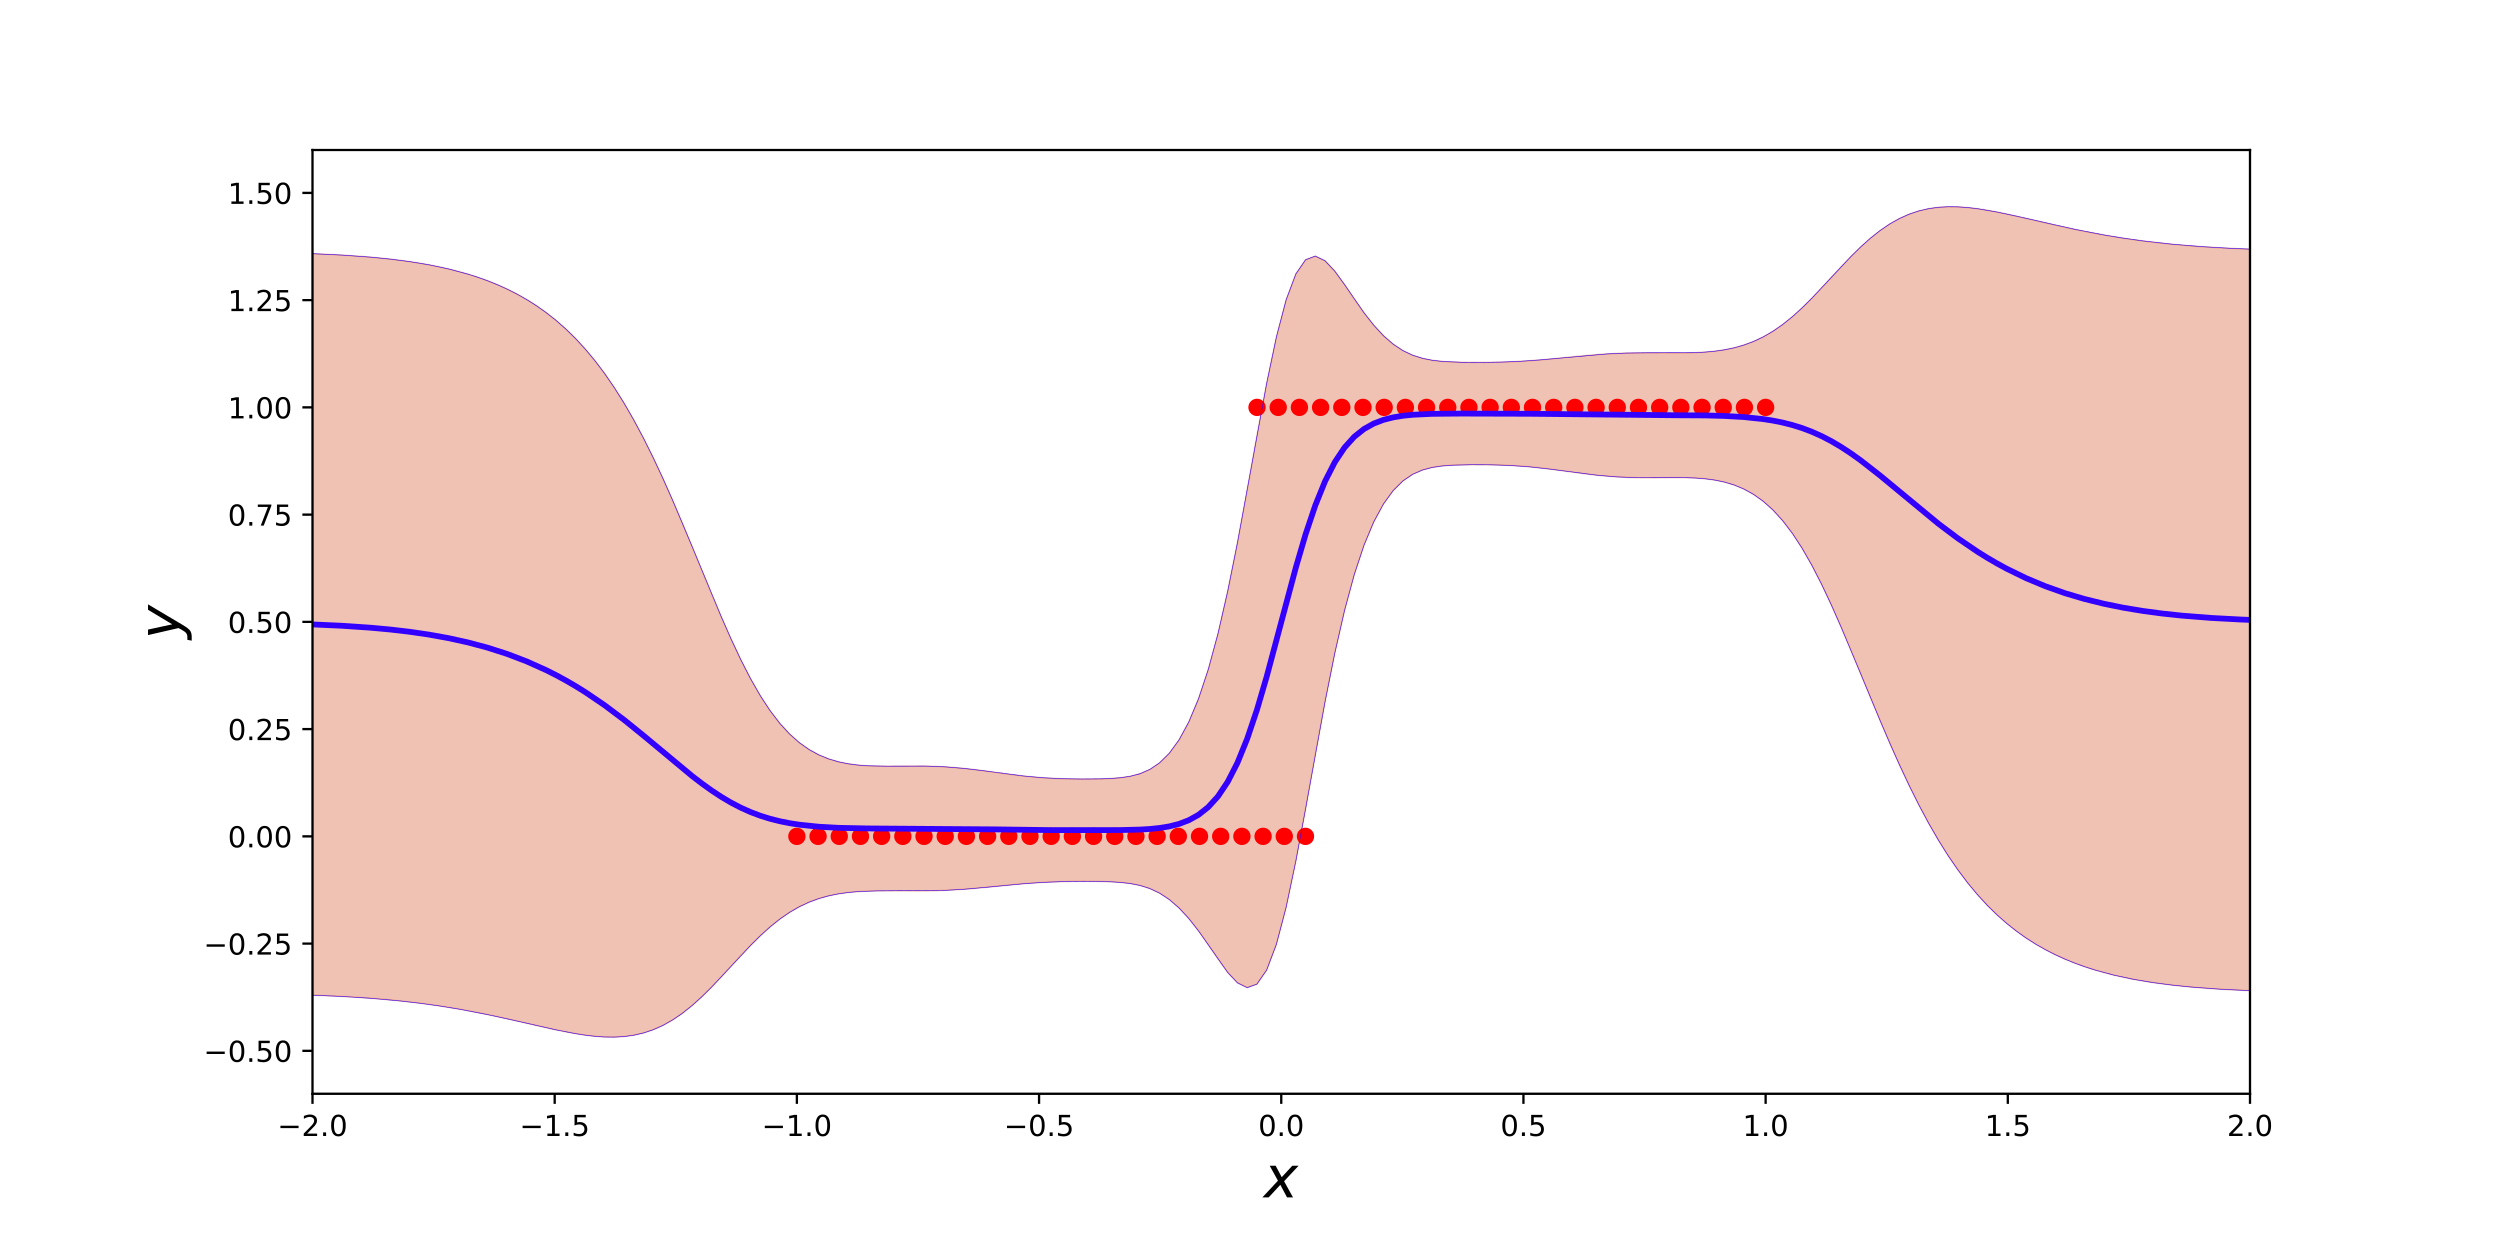 <?xml version="1.0" encoding="utf-8" standalone="no"?>
<!DOCTYPE svg PUBLIC "-//W3C//DTD SVG 1.1//EN"
  "http://www.w3.org/Graphics/SVG/1.1/DTD/svg11.dtd">
<!-- Created with matplotlib (http://matplotlib.org/) -->
<svg height="432pt" version="1.1" viewBox="0 0 864 432" width="864pt" xmlns="http://www.w3.org/2000/svg" xmlns:xlink="http://www.w3.org/1999/xlink">
 <defs>
  <style type="text/css">
*{stroke-linecap:butt;stroke-linejoin:round;}
  </style>
 </defs>
 <g id="figure_1">
  <g id="patch_1">
   <path d="M 0 432 
L 864 432 
L 864 0 
L 0 0 
z
" style="fill:none;"/>
  </g>
  <g id="axes_1">
   <g id="patch_2">
    <path d="M 108 378 
L 777.6 378 
L 777.6 51.84 
L 108 51.84 
z
" style="fill:none;"/>
   </g>
   <g id="patch_3">
    <path clip-path="url(#p93ad253f18)" d="M 108 87.671 
L 111.365 87.807 
L 114.73 87.965 
L 118.094 88.147 
L 121.459 88.356 
L 124.824 88.597 
L 128.189 88.872 
L 131.554 89.187 
L 134.919 89.545 
L 138.283 89.953 
L 141.648 90.416 
L 145.013 90.94 
L 148.378 91.533 
L 151.743 92.203 
L 155.108 92.959 
L 158.472 93.81 
L 161.837 94.767 
L 165.202 95.842 
L 168.567 97.049 
L 171.932 98.404 
L 175.296 99.922 
L 178.661 101.622 
L 182.026 103.525 
L 185.391 105.653 
L 188.756 108.031 
L 192.121 110.683 
L 195.485 113.638 
L 198.85 116.925 
L 202.215 120.573 
L 205.58 124.611 
L 208.945 129.066 
L 212.31 133.963 
L 215.674 139.32 
L 219.039 145.149 
L 222.404 151.451 
L 225.769 158.212 
L 229.134 165.404 
L 232.498 172.977 
L 235.863 180.859 
L 239.228 188.954 
L 242.593 197.146 
L 245.958 205.298 
L 249.323 213.263 
L 252.687 220.891 
L 256.052 228.042 
L 259.417 234.598 
L 262.782 240.47 
L 266.147 245.608 
L 269.512 250.001 
L 272.876 253.668 
L 276.241 256.657 
L 279.606 259.036 
L 282.971 260.878 
L 286.336 262.263 
L 289.701 263.264 
L 293.065 263.955 
L 296.43 264.397 
L 299.795 264.652 
L 303.16 264.77 
L 306.525 264.798 
L 309.889 264.778 
L 313.254 264.747 
L 316.619 264.734 
L 319.984 264.765 
L 323.349 264.857 
L 326.714 265.023 
L 330.078 265.267 
L 333.443 265.585 
L 336.808 265.967 
L 340.173 266.398 
L 343.538 266.858 
L 346.903 267.322 
L 350.267 267.766 
L 353.632 268.168 
L 356.997 268.511 
L 360.362 268.784 
L 363.727 268.986 
L 367.091 269.12 
L 370.456 269.197 
L 373.821 269.229 
L 377.186 269.223 
L 380.551 269.17 
L 383.916 269.042 
L 387.28 268.778 
L 390.645 268.276 
L 394.01 267.387 
L 397.375 265.92 
L 400.74 263.65 
L 404.105 260.334 
L 407.469 255.716 
L 410.834 249.532 
L 414.199 241.512 
L 417.564 231.4 
L 420.929 219.015 
L 424.293 204.331 
L 427.658 187.583 
L 431.023 169.351 
L 434.388 150.585 
L 437.753 132.523 
L 441.118 116.49 
L 444.482 103.635 
L 447.847 94.676 
L 451.212 89.763 
L 454.577 88.507 
L 457.942 90.132 
L 461.307 93.707 
L 464.671 98.339 
L 468.036 103.305 
L 471.401 108.093 
L 474.766 112.389 
L 478.131 116.029 
L 481.495 118.953 
L 484.86 121.176 
L 488.225 122.767 
L 491.59 123.834 
L 494.955 124.501 
L 498.32 124.89 
L 501.684 125.1 
L 505.049 125.205 
L 508.414 125.248 
L 511.779 125.25 
L 515.144 125.22 
L 518.509 125.152 
L 521.873 125.04 
L 525.238 124.88 
L 528.603 124.667 
L 531.968 124.406 
L 535.333 124.106 
L 538.697 123.778 
L 542.062 123.44 
L 545.427 123.109 
L 548.792 122.8 
L 552.157 122.528 
L 555.522 122.303 
L 558.886 122.13 
L 562.251 122.013 
L 565.616 121.947 
L 568.981 121.924 
L 572.346 121.932 
L 575.711 121.954 
L 579.075 121.969 
L 582.44 121.95 
L 585.805 121.869 
L 589.17 121.692 
L 592.535 121.385 
L 595.899 120.906 
L 599.264 120.215 
L 602.629 119.267 
L 605.994 118.02 
L 609.359 116.435 
L 612.724 114.483 
L 616.088 112.15 
L 619.453 109.442 
L 622.818 106.389 
L 626.183 103.049 
L 629.548 99.506 
L 632.913 95.859 
L 636.277 92.218 
L 639.642 88.692 
L 643.007 85.377 
L 646.372 82.355 
L 649.737 79.682 
L 653.102 77.393 
L 656.466 75.501 
L 659.831 74.003 
L 663.196 72.879 
L 666.561 72.102 
L 669.926 71.636 
L 673.29 71.443 
L 676.655 71.484 
L 680.02 71.721 
L 683.385 72.117 
L 686.75 72.64 
L 690.115 73.26 
L 693.479 73.95 
L 696.844 74.689 
L 700.209 75.456 
L 703.574 76.235 
L 706.939 77.014 
L 710.304 77.781 
L 713.668 78.528 
L 717.033 79.248 
L 720.398 79.936 
L 723.763 80.588 
L 727.128 81.202 
L 730.492 81.776 
L 733.857 82.309 
L 737.222 82.803 
L 740.587 83.256 
L 743.952 83.672 
L 747.317 84.05 
L 750.681 84.392 
L 754.046 84.701 
L 757.411 84.978 
L 760.776 85.226 
L 764.141 85.447 
L 767.506 85.643 
L 770.87 85.815 
L 774.235 85.967 
L 777.6 86.1 
L 777.6 342.37 
L 774.235 342.229 
L 770.87 342.066 
L 767.506 341.879 
L 764.141 341.664 
L 760.776 341.418 
L 757.411 341.137 
L 754.046 340.816 
L 750.681 340.451 
L 747.317 340.037 
L 743.952 339.567 
L 740.587 339.035 
L 737.222 338.434 
L 733.857 337.756 
L 730.492 336.992 
L 727.128 336.131 
L 723.763 335.164 
L 720.398 334.077 
L 717.033 332.857 
L 713.668 331.489 
L 710.304 329.957 
L 706.939 328.24 
L 703.574 326.32 
L 700.209 324.174 
L 696.844 321.778 
L 693.479 319.106 
L 690.115 316.132 
L 686.75 312.826 
L 683.385 309.161 
L 680.02 305.109 
L 676.655 300.642 
L 673.29 295.739 
L 669.926 290.38 
L 666.561 284.556 
L 663.196 278.265 
L 659.831 271.522 
L 656.466 264.355 
L 653.102 256.813 
L 649.737 248.966 
L 646.372 240.907 
L 643.007 232.751 
L 639.642 224.631 
L 636.277 216.692 
L 632.913 209.081 
L 629.548 201.938 
L 626.183 195.381 
L 622.818 189.499 
L 619.453 184.345 
L 616.088 179.934 
L 612.724 176.247 
L 609.359 173.238 
L 605.994 170.844 
L 602.629 168.989 
L 599.264 167.595 
L 595.899 166.588 
L 592.535 165.895 
L 589.17 165.451 
L 585.805 165.197 
L 582.44 165.08 
L 579.075 165.052 
L 575.711 165.072 
L 572.346 165.103 
L 568.981 165.115 
L 565.616 165.083 
L 562.251 164.989 
L 558.886 164.821 
L 555.522 164.577 
L 552.157 164.258 
L 548.792 163.876 
L 545.427 163.445 
L 542.062 162.987 
L 538.697 162.524 
L 535.333 162.081 
L 531.968 161.679 
L 528.603 161.336 
L 525.238 161.061 
L 521.873 160.858 
L 518.509 160.721 
L 515.144 160.641 
L 511.779 160.605 
L 508.414 160.609 
L 505.049 160.659 
L 501.684 160.784 
L 498.32 161.047 
L 494.955 161.55 
L 491.59 162.442 
L 488.225 163.916 
L 484.86 166.196 
L 481.495 169.527 
L 478.131 174.164 
L 474.766 180.373 
L 471.401 188.425 
L 468.036 198.574 
L 464.671 210.999 
L 461.307 225.723 
L 457.942 242.506 
L 454.577 260.76 
L 451.212 279.529 
L 447.847 297.573 
L 444.482 313.567 
L 441.118 326.367 
L 437.753 335.266 
L 434.388 340.12 
L 431.023 341.328 
L 427.658 339.669 
L 424.293 336.077 
L 420.929 331.44 
L 417.564 326.479 
L 414.199 321.7 
L 410.834 317.416 
L 407.469 313.788 
L 404.105 310.875 
L 400.74 308.661 
L 397.375 307.076 
L 394.01 306.014 
L 390.645 305.35 
L 387.28 304.962 
L 383.916 304.751 
L 380.551 304.645 
L 377.186 304.6 
L 373.821 304.595 
L 370.456 304.623 
L 367.091 304.688 
L 363.727 304.798 
L 360.362 304.957 
L 356.997 305.169 
L 353.632 305.43 
L 350.267 305.731 
L 346.903 306.059 
L 343.538 306.397 
L 340.173 306.73 
L 336.808 307.039 
L 333.443 307.311 
L 330.078 307.536 
L 326.714 307.707 
L 323.349 307.824 
L 319.984 307.889 
L 316.619 307.91 
L 313.254 307.901 
L 309.889 307.879 
L 306.525 307.865 
L 303.16 307.885 
L 299.795 307.966 
L 296.43 308.143 
L 293.065 308.45 
L 289.701 308.926 
L 286.336 309.614 
L 282.971 310.556 
L 279.606 311.795 
L 276.241 313.369 
L 272.876 315.31 
L 269.512 317.632 
L 266.147 320.331 
L 262.782 323.378 
L 259.417 326.716 
L 256.052 330.263 
L 252.687 333.919 
L 249.323 337.573 
L 245.958 341.115 
L 242.593 344.446 
L 239.228 347.485 
L 235.863 350.172 
L 232.498 352.472 
L 229.134 354.371 
L 225.769 355.874 
L 222.404 356.998 
L 219.039 357.774 
L 215.674 358.238 
L 212.31 358.427 
L 208.945 358.383 
L 205.58 358.143 
L 202.215 357.745 
L 198.85 357.221 
L 195.485 356.602 
L 192.121 355.914 
L 188.756 355.179 
L 185.391 354.416 
L 182.026 353.642 
L 178.661 352.87 
L 175.296 352.109 
L 171.932 351.37 
L 168.567 350.657 
L 165.202 349.977 
L 161.837 349.333 
L 158.472 348.726 
L 155.108 348.16 
L 151.743 347.633 
L 148.378 347.147 
L 145.013 346.701 
L 141.648 346.293 
L 138.283 345.923 
L 134.919 345.587 
L 131.554 345.286 
L 128.189 345.015 
L 124.824 344.774 
L 121.459 344.56 
L 118.094 344.371 
L 114.73 344.204 
L 111.365 344.058 
L 108 343.931 
z
" style="fill:#cc3300;opacity:0.3;stroke:#cc3300;stroke-linejoin:miter;stroke-width:0.5;"/>
   </g>
   <g id="matplotlib.axis_1">
    <g id="xtick_1">
     <g id="line2d_1">
      <defs>
       <path d="M 0 0 
L 0 3.5 
" id="m34967e34d2" style="stroke:#000000;stroke-width:0.8;"/>
      </defs>
      <g>
       <use style="stroke:#000000;stroke-width:0.8;" x="108" xlink:href="#m34967e34d2" y="378"/>
      </g>
     </g>
     <g id="text_1">
      <!-- −2.0 -->
      <defs>
       <path d="M 10.594 35.5 
L 73.188 35.5 
L 73.188 27.203 
L 10.594 27.203 
z
" id="DejaVuSans-2212"/>
       <path d="M 19.188 8.297 
L 53.609 8.297 
L 53.609 0 
L 7.328 0 
L 7.328 8.297 
Q 12.938 14.109 22.625 23.891 
Q 32.328 33.688 34.812 36.531 
Q 39.547 41.844 41.422 45.531 
Q 43.312 49.219 43.312 52.781 
Q 43.312 58.594 39.234 62.25 
Q 35.156 65.922 28.609 65.922 
Q 23.969 65.922 18.812 64.312 
Q 13.672 62.703 7.812 59.422 
L 7.812 69.391 
Q 13.766 71.781 18.938 73 
Q 24.125 74.219 28.422 74.219 
Q 39.75 74.219 46.484 68.547 
Q 53.219 62.891 53.219 53.422 
Q 53.219 48.922 51.531 44.891 
Q 49.859 40.875 45.406 35.406 
Q 44.188 33.984 37.641 27.219 
Q 31.109 20.453 19.188 8.297 
z
" id="DejaVuSans-32"/>
       <path d="M 10.688 12.406 
L 21 12.406 
L 21 0 
L 10.688 0 
z
" id="DejaVuSans-2e"/>
       <path d="M 31.781 66.406 
Q 24.172 66.406 20.328 58.906 
Q 16.5 51.422 16.5 36.375 
Q 16.5 21.391 20.328 13.891 
Q 24.172 6.391 31.781 6.391 
Q 39.453 6.391 43.281 13.891 
Q 47.125 21.391 47.125 36.375 
Q 47.125 51.422 43.281 58.906 
Q 39.453 66.406 31.781 66.406 
z
M 31.781 74.219 
Q 44.047 74.219 50.516 64.516 
Q 56.984 54.828 56.984 36.375 
Q 56.984 17.969 50.516 8.266 
Q 44.047 -1.422 31.781 -1.422 
Q 19.531 -1.422 13.062 8.266 
Q 6.594 17.969 6.594 36.375 
Q 6.594 54.828 13.062 64.516 
Q 19.531 74.219 31.781 74.219 
z
" id="DejaVuSans-30"/>
      </defs>
      <g transform="translate(95.859 392.598)scale(0.1 -0.1)">
       <use xlink:href="#DejaVuSans-2212"/>
       <use x="83.789" xlink:href="#DejaVuSans-32"/>
       <use x="147.412" xlink:href="#DejaVuSans-2e"/>
       <use x="179.199" xlink:href="#DejaVuSans-30"/>
      </g>
     </g>
    </g>
    <g id="xtick_2">
     <g id="line2d_2">
      <g>
       <use style="stroke:#000000;stroke-width:0.8;" x="191.7" xlink:href="#m34967e34d2" y="378"/>
      </g>
     </g>
     <g id="text_2">
      <!-- −1.5 -->
      <defs>
       <path d="M 12.406 8.297 
L 28.516 8.297 
L 28.516 63.922 
L 10.984 60.406 
L 10.984 69.391 
L 28.422 72.906 
L 38.281 72.906 
L 38.281 8.297 
L 54.391 8.297 
L 54.391 0 
L 12.406 0 
z
" id="DejaVuSans-31"/>
       <path d="M 10.797 72.906 
L 49.516 72.906 
L 49.516 64.594 
L 19.828 64.594 
L 19.828 46.734 
Q 21.969 47.469 24.109 47.828 
Q 26.266 48.188 28.422 48.188 
Q 40.625 48.188 47.75 41.5 
Q 54.891 34.812 54.891 23.391 
Q 54.891 11.625 47.562 5.094 
Q 40.234 -1.422 26.906 -1.422 
Q 22.312 -1.422 17.547 -0.641 
Q 12.797 0.141 7.719 1.703 
L 7.719 11.625 
Q 12.109 9.234 16.797 8.062 
Q 21.484 6.891 26.703 6.891 
Q 35.156 6.891 40.078 11.328 
Q 45.016 15.766 45.016 23.391 
Q 45.016 31 40.078 35.438 
Q 35.156 39.891 26.703 39.891 
Q 22.75 39.891 18.812 39.016 
Q 14.891 38.141 10.797 36.281 
z
" id="DejaVuSans-35"/>
      </defs>
      <g transform="translate(179.559 392.598)scale(0.1 -0.1)">
       <use xlink:href="#DejaVuSans-2212"/>
       <use x="83.789" xlink:href="#DejaVuSans-31"/>
       <use x="147.412" xlink:href="#DejaVuSans-2e"/>
       <use x="179.199" xlink:href="#DejaVuSans-35"/>
      </g>
     </g>
    </g>
    <g id="xtick_3">
     <g id="line2d_3">
      <g>
       <use style="stroke:#000000;stroke-width:0.8;" x="275.4" xlink:href="#m34967e34d2" y="378"/>
      </g>
     </g>
     <g id="text_3">
      <!-- −1.0 -->
      <g transform="translate(263.259 392.598)scale(0.1 -0.1)">
       <use xlink:href="#DejaVuSans-2212"/>
       <use x="83.789" xlink:href="#DejaVuSans-31"/>
       <use x="147.412" xlink:href="#DejaVuSans-2e"/>
       <use x="179.199" xlink:href="#DejaVuSans-30"/>
      </g>
     </g>
    </g>
    <g id="xtick_4">
     <g id="line2d_4">
      <g>
       <use style="stroke:#000000;stroke-width:0.8;" x="359.1" xlink:href="#m34967e34d2" y="378"/>
      </g>
     </g>
     <g id="text_4">
      <!-- −0.5 -->
      <g transform="translate(346.959 392.598)scale(0.1 -0.1)">
       <use xlink:href="#DejaVuSans-2212"/>
       <use x="83.789" xlink:href="#DejaVuSans-30"/>
       <use x="147.412" xlink:href="#DejaVuSans-2e"/>
       <use x="179.199" xlink:href="#DejaVuSans-35"/>
      </g>
     </g>
    </g>
    <g id="xtick_5">
     <g id="line2d_5">
      <g>
       <use style="stroke:#000000;stroke-width:0.8;" x="442.8" xlink:href="#m34967e34d2" y="378"/>
      </g>
     </g>
     <g id="text_5">
      <!-- 0.0 -->
      <g transform="translate(434.848 392.598)scale(0.1 -0.1)">
       <use xlink:href="#DejaVuSans-30"/>
       <use x="63.623" xlink:href="#DejaVuSans-2e"/>
       <use x="95.41" xlink:href="#DejaVuSans-30"/>
      </g>
     </g>
    </g>
    <g id="xtick_6">
     <g id="line2d_6">
      <g>
       <use style="stroke:#000000;stroke-width:0.8;" x="526.5" xlink:href="#m34967e34d2" y="378"/>
      </g>
     </g>
     <g id="text_6">
      <!-- 0.5 -->
      <g transform="translate(518.548 392.598)scale(0.1 -0.1)">
       <use xlink:href="#DejaVuSans-30"/>
       <use x="63.623" xlink:href="#DejaVuSans-2e"/>
       <use x="95.41" xlink:href="#DejaVuSans-35"/>
      </g>
     </g>
    </g>
    <g id="xtick_7">
     <g id="line2d_7">
      <g>
       <use style="stroke:#000000;stroke-width:0.8;" x="610.2" xlink:href="#m34967e34d2" y="378"/>
      </g>
     </g>
     <g id="text_7">
      <!-- 1.0 -->
      <g transform="translate(602.248 392.598)scale(0.1 -0.1)">
       <use xlink:href="#DejaVuSans-31"/>
       <use x="63.623" xlink:href="#DejaVuSans-2e"/>
       <use x="95.41" xlink:href="#DejaVuSans-30"/>
      </g>
     </g>
    </g>
    <g id="xtick_8">
     <g id="line2d_8">
      <g>
       <use style="stroke:#000000;stroke-width:0.8;" x="693.9" xlink:href="#m34967e34d2" y="378"/>
      </g>
     </g>
     <g id="text_8">
      <!-- 1.5 -->
      <g transform="translate(685.948 392.598)scale(0.1 -0.1)">
       <use xlink:href="#DejaVuSans-31"/>
       <use x="63.623" xlink:href="#DejaVuSans-2e"/>
       <use x="95.41" xlink:href="#DejaVuSans-35"/>
      </g>
     </g>
    </g>
    <g id="xtick_9">
     <g id="line2d_9">
      <g>
       <use style="stroke:#000000;stroke-width:0.8;" x="777.6" xlink:href="#m34967e34d2" y="378"/>
      </g>
     </g>
     <g id="text_9">
      <!-- 2.0 -->
      <g transform="translate(769.648 392.598)scale(0.1 -0.1)">
       <use xlink:href="#DejaVuSans-32"/>
       <use x="63.623" xlink:href="#DejaVuSans-2e"/>
       <use x="95.41" xlink:href="#DejaVuSans-30"/>
      </g>
     </g>
    </g>
    <g id="text_10">
     <!-- $x$ -->
     <defs>
      <path d="M 60.016 54.688 
L 34.906 27.875 
L 50.297 0 
L 39.984 0 
L 28.422 21.688 
L 8.297 0 
L -2.594 0 
L 24.312 28.812 
L 10.016 54.688 
L 20.312 54.688 
L 30.812 34.906 
L 49.125 54.688 
z
" id="DejaVuSans-Oblique-78"/>
     </defs>
     <g transform="translate(436.8 413.875)scale(0.2 -0.2)">
      <use transform="translate(0 0.312)" xlink:href="#DejaVuSans-Oblique-78"/>
     </g>
    </g>
   </g>
   <g id="matplotlib.axis_2">
    <g id="ytick_1">
     <g id="line2d_10">
      <defs>
       <path d="M 0 0 
L -3.5 0 
" id="mef15d8f5f7" style="stroke:#000000;stroke-width:0.8;"/>
      </defs>
      <g>
       <use style="stroke:#000000;stroke-width:0.8;" x="108" xlink:href="#mef15d8f5f7" y="363.175"/>
      </g>
     </g>
     <g id="text_11">
      <!-- −0.50 -->
      <g transform="translate(70.355 366.974)scale(0.1 -0.1)">
       <use xlink:href="#DejaVuSans-2212"/>
       <use x="83.789" xlink:href="#DejaVuSans-30"/>
       <use x="147.412" xlink:href="#DejaVuSans-2e"/>
       <use x="179.199" xlink:href="#DejaVuSans-35"/>
       <use x="242.822" xlink:href="#DejaVuSans-30"/>
      </g>
     </g>
    </g>
    <g id="ytick_2">
     <g id="line2d_11">
      <g>
       <use style="stroke:#000000;stroke-width:0.8;" x="108" xlink:href="#mef15d8f5f7" y="326.111"/>
      </g>
     </g>
     <g id="text_12">
      <!-- −0.25 -->
      <g transform="translate(70.355 329.91)scale(0.1 -0.1)">
       <use xlink:href="#DejaVuSans-2212"/>
       <use x="83.789" xlink:href="#DejaVuSans-30"/>
       <use x="147.412" xlink:href="#DejaVuSans-2e"/>
       <use x="179.199" xlink:href="#DejaVuSans-32"/>
       <use x="242.822" xlink:href="#DejaVuSans-35"/>
      </g>
     </g>
    </g>
    <g id="ytick_3">
     <g id="line2d_12">
      <g>
       <use style="stroke:#000000;stroke-width:0.8;" x="108" xlink:href="#mef15d8f5f7" y="289.047"/>
      </g>
     </g>
     <g id="text_13">
      <!-- 0.00 -->
      <g transform="translate(78.734 292.846)scale(0.1 -0.1)">
       <use xlink:href="#DejaVuSans-30"/>
       <use x="63.623" xlink:href="#DejaVuSans-2e"/>
       <use x="95.41" xlink:href="#DejaVuSans-30"/>
       <use x="159.033" xlink:href="#DejaVuSans-30"/>
      </g>
     </g>
    </g>
    <g id="ytick_4">
     <g id="line2d_13">
      <g>
       <use style="stroke:#000000;stroke-width:0.8;" x="108" xlink:href="#mef15d8f5f7" y="251.984"/>
      </g>
     </g>
     <g id="text_14">
      <!-- 0.25 -->
      <g transform="translate(78.734 255.783)scale(0.1 -0.1)">
       <use xlink:href="#DejaVuSans-30"/>
       <use x="63.623" xlink:href="#DejaVuSans-2e"/>
       <use x="95.41" xlink:href="#DejaVuSans-32"/>
       <use x="159.033" xlink:href="#DejaVuSans-35"/>
      </g>
     </g>
    </g>
    <g id="ytick_5">
     <g id="line2d_14">
      <g>
       <use style="stroke:#000000;stroke-width:0.8;" x="108" xlink:href="#mef15d8f5f7" y="214.92"/>
      </g>
     </g>
     <g id="text_15">
      <!-- 0.50 -->
      <g transform="translate(78.734 218.719)scale(0.1 -0.1)">
       <use xlink:href="#DejaVuSans-30"/>
       <use x="63.623" xlink:href="#DejaVuSans-2e"/>
       <use x="95.41" xlink:href="#DejaVuSans-35"/>
       <use x="159.033" xlink:href="#DejaVuSans-30"/>
      </g>
     </g>
    </g>
    <g id="ytick_6">
     <g id="line2d_15">
      <g>
       <use style="stroke:#000000;stroke-width:0.8;" x="108" xlink:href="#mef15d8f5f7" y="177.856"/>
      </g>
     </g>
     <g id="text_16">
      <!-- 0.75 -->
      <defs>
       <path d="M 8.203 72.906 
L 55.078 72.906 
L 55.078 68.703 
L 28.609 0 
L 18.312 0 
L 43.219 64.594 
L 8.203 64.594 
z
" id="DejaVuSans-37"/>
      </defs>
      <g transform="translate(78.734 181.656)scale(0.1 -0.1)">
       <use xlink:href="#DejaVuSans-30"/>
       <use x="63.623" xlink:href="#DejaVuSans-2e"/>
       <use x="95.41" xlink:href="#DejaVuSans-37"/>
       <use x="159.033" xlink:href="#DejaVuSans-35"/>
      </g>
     </g>
    </g>
    <g id="ytick_7">
     <g id="line2d_16">
      <g>
       <use style="stroke:#000000;stroke-width:0.8;" x="108" xlink:href="#mef15d8f5f7" y="140.793"/>
      </g>
     </g>
     <g id="text_17">
      <!-- 1.00 -->
      <g transform="translate(78.734 144.592)scale(0.1 -0.1)">
       <use xlink:href="#DejaVuSans-31"/>
       <use x="63.623" xlink:href="#DejaVuSans-2e"/>
       <use x="95.41" xlink:href="#DejaVuSans-30"/>
       <use x="159.033" xlink:href="#DejaVuSans-30"/>
      </g>
     </g>
    </g>
    <g id="ytick_8">
     <g id="line2d_17">
      <g>
       <use style="stroke:#000000;stroke-width:0.8;" x="108" xlink:href="#mef15d8f5f7" y="103.729"/>
      </g>
     </g>
     <g id="text_18">
      <!-- 1.25 -->
      <g transform="translate(78.734 107.528)scale(0.1 -0.1)">
       <use xlink:href="#DejaVuSans-31"/>
       <use x="63.623" xlink:href="#DejaVuSans-2e"/>
       <use x="95.41" xlink:href="#DejaVuSans-32"/>
       <use x="159.033" xlink:href="#DejaVuSans-35"/>
      </g>
     </g>
    </g>
    <g id="ytick_9">
     <g id="line2d_18">
      <g>
       <use style="stroke:#000000;stroke-width:0.8;" x="108" xlink:href="#mef15d8f5f7" y="66.665"/>
      </g>
     </g>
     <g id="text_19">
      <!-- 1.50 -->
      <g transform="translate(78.734 70.465)scale(0.1 -0.1)">
       <use xlink:href="#DejaVuSans-31"/>
       <use x="63.623" xlink:href="#DejaVuSans-2e"/>
       <use x="95.41" xlink:href="#DejaVuSans-35"/>
       <use x="159.033" xlink:href="#DejaVuSans-30"/>
      </g>
     </g>
    </g>
    <g id="text_20">
     <!-- $y$ -->
     <defs>
      <path d="M 24.812 -5.078 
Q 18.562 -15.578 14.625 -18.188 
Q 10.688 -20.797 4.594 -20.797 
L -2.484 -20.797 
L -0.984 -13.281 
L 4.203 -13.281 
Q 7.953 -13.281 10.594 -11.234 
Q 13.234 -9.188 16.5 -3.219 
L 19.281 2 
L 7.172 54.688 
L 16.703 54.688 
L 25.781 12.797 
L 50.875 54.688 
L 60.297 54.688 
z
" id="DejaVuSans-Oblique-79"/>
     </defs>
     <g transform="translate(62.155 220.92)rotate(-90)scale(0.2 -0.2)">
      <use transform="translate(0 0.312)" xlink:href="#DejaVuSans-Oblique-79"/>
     </g>
    </g>
   </g>
   <g id="line2d_19">
    <defs>
     <path d="M 0 2.5 
C 0.663 2.5 1.299 2.237 1.768 1.768 
C 2.237 1.299 2.5 0.663 2.5 0 
C 2.5 -0.663 2.237 -1.299 1.768 -1.768 
C 1.299 -2.237 0.663 -2.5 0 -2.5 
C -0.663 -2.5 -1.299 -2.237 -1.768 -1.768 
C -2.237 -1.299 -2.5 -0.663 -2.5 0 
C -2.5 0.663 -2.237 1.299 -1.768 1.768 
C -1.299 2.237 -0.663 2.5 0 2.5 
z
" id="m18448e5f56" style="stroke:#ff0000;"/>
    </defs>
    <g clip-path="url(#p93ad253f18)">
     <use style="fill:#ff0000;stroke:#ff0000;" x="275.4" xlink:href="#m18448e5f56" y="289.047"/>
     <use style="fill:#ff0000;stroke:#ff0000;" x="282.724" xlink:href="#m18448e5f56" y="289.047"/>
     <use style="fill:#ff0000;stroke:#ff0000;" x="290.048" xlink:href="#m18448e5f56" y="289.047"/>
     <use style="fill:#ff0000;stroke:#ff0000;" x="297.371" xlink:href="#m18448e5f56" y="289.047"/>
     <use style="fill:#ff0000;stroke:#ff0000;" x="304.695" xlink:href="#m18448e5f56" y="289.047"/>
     <use style="fill:#ff0000;stroke:#ff0000;" x="312.019" xlink:href="#m18448e5f56" y="289.047"/>
     <use style="fill:#ff0000;stroke:#ff0000;" x="319.342" xlink:href="#m18448e5f56" y="289.047"/>
     <use style="fill:#ff0000;stroke:#ff0000;" x="326.666" xlink:href="#m18448e5f56" y="289.047"/>
     <use style="fill:#ff0000;stroke:#ff0000;" x="333.99" xlink:href="#m18448e5f56" y="289.047"/>
     <use style="fill:#ff0000;stroke:#ff0000;" x="341.314" xlink:href="#m18448e5f56" y="289.047"/>
     <use style="fill:#ff0000;stroke:#ff0000;" x="348.637" xlink:href="#m18448e5f56" y="289.047"/>
     <use style="fill:#ff0000;stroke:#ff0000;" x="355.961" xlink:href="#m18448e5f56" y="289.047"/>
     <use style="fill:#ff0000;stroke:#ff0000;" x="363.285" xlink:href="#m18448e5f56" y="289.047"/>
     <use style="fill:#ff0000;stroke:#ff0000;" x="370.609" xlink:href="#m18448e5f56" y="289.047"/>
     <use style="fill:#ff0000;stroke:#ff0000;" x="377.933" xlink:href="#m18448e5f56" y="289.047"/>
     <use style="fill:#ff0000;stroke:#ff0000;" x="385.256" xlink:href="#m18448e5f56" y="289.047"/>
     <use style="fill:#ff0000;stroke:#ff0000;" x="392.58" xlink:href="#m18448e5f56" y="289.047"/>
     <use style="fill:#ff0000;stroke:#ff0000;" x="399.904" xlink:href="#m18448e5f56" y="289.047"/>
     <use style="fill:#ff0000;stroke:#ff0000;" x="407.228" xlink:href="#m18448e5f56" y="289.047"/>
     <use style="fill:#ff0000;stroke:#ff0000;" x="414.551" xlink:href="#m18448e5f56" y="289.047"/>
     <use style="fill:#ff0000;stroke:#ff0000;" x="421.875" xlink:href="#m18448e5f56" y="289.047"/>
     <use style="fill:#ff0000;stroke:#ff0000;" x="429.199" xlink:href="#m18448e5f56" y="289.047"/>
     <use style="fill:#ff0000;stroke:#ff0000;" x="436.522" xlink:href="#m18448e5f56" y="289.047"/>
     <use style="fill:#ff0000;stroke:#ff0000;" x="443.846" xlink:href="#m18448e5f56" y="289.047"/>
     <use style="fill:#ff0000;stroke:#ff0000;" x="451.17" xlink:href="#m18448e5f56" y="289.047"/>
     <use style="fill:#ff0000;stroke:#ff0000;" x="434.43" xlink:href="#m18448e5f56" y="140.793"/>
     <use style="fill:#ff0000;stroke:#ff0000;" x="441.754" xlink:href="#m18448e5f56" y="140.793"/>
     <use style="fill:#ff0000;stroke:#ff0000;" x="449.077" xlink:href="#m18448e5f56" y="140.793"/>
     <use style="fill:#ff0000;stroke:#ff0000;" x="456.401" xlink:href="#m18448e5f56" y="140.793"/>
     <use style="fill:#ff0000;stroke:#ff0000;" x="463.725" xlink:href="#m18448e5f56" y="140.793"/>
     <use style="fill:#ff0000;stroke:#ff0000;" x="471.049" xlink:href="#m18448e5f56" y="140.793"/>
     <use style="fill:#ff0000;stroke:#ff0000;" x="478.373" xlink:href="#m18448e5f56" y="140.793"/>
     <use style="fill:#ff0000;stroke:#ff0000;" x="485.696" xlink:href="#m18448e5f56" y="140.793"/>
     <use style="fill:#ff0000;stroke:#ff0000;" x="493.02" xlink:href="#m18448e5f56" y="140.793"/>
     <use style="fill:#ff0000;stroke:#ff0000;" x="500.344" xlink:href="#m18448e5f56" y="140.793"/>
     <use style="fill:#ff0000;stroke:#ff0000;" x="507.668" xlink:href="#m18448e5f56" y="140.793"/>
     <use style="fill:#ff0000;stroke:#ff0000;" x="514.991" xlink:href="#m18448e5f56" y="140.793"/>
     <use style="fill:#ff0000;stroke:#ff0000;" x="522.315" xlink:href="#m18448e5f56" y="140.793"/>
     <use style="fill:#ff0000;stroke:#ff0000;" x="529.639" xlink:href="#m18448e5f56" y="140.793"/>
     <use style="fill:#ff0000;stroke:#ff0000;" x="536.962" xlink:href="#m18448e5f56" y="140.793"/>
     <use style="fill:#ff0000;stroke:#ff0000;" x="544.286" xlink:href="#m18448e5f56" y="140.793"/>
     <use style="fill:#ff0000;stroke:#ff0000;" x="551.61" xlink:href="#m18448e5f56" y="140.793"/>
     <use style="fill:#ff0000;stroke:#ff0000;" x="558.934" xlink:href="#m18448e5f56" y="140.793"/>
     <use style="fill:#ff0000;stroke:#ff0000;" x="566.258" xlink:href="#m18448e5f56" y="140.793"/>
     <use style="fill:#ff0000;stroke:#ff0000;" x="573.581" xlink:href="#m18448e5f56" y="140.793"/>
     <use style="fill:#ff0000;stroke:#ff0000;" x="580.905" xlink:href="#m18448e5f56" y="140.793"/>
     <use style="fill:#ff0000;stroke:#ff0000;" x="588.229" xlink:href="#m18448e5f56" y="140.793"/>
     <use style="fill:#ff0000;stroke:#ff0000;" x="595.553" xlink:href="#m18448e5f56" y="140.793"/>
     <use style="fill:#ff0000;stroke:#ff0000;" x="602.876" xlink:href="#m18448e5f56" y="140.793"/>
     <use style="fill:#ff0000;stroke:#ff0000;" x="610.2" xlink:href="#m18448e5f56" y="140.793"/>
    </g>
   </g>
   <g id="line2d_20">
    <path clip-path="url(#p93ad253f18)" d="M 108 215.801 
L 118.094 216.259 
L 128.189 216.944 
L 134.919 217.566 
L 141.648 218.355 
L 148.378 219.34 
L 155.108 220.559 
L 161.837 222.05 
L 168.567 223.853 
L 175.296 226.016 
L 182.026 228.584 
L 188.756 231.605 
L 192.121 233.298 
L 195.485 235.12 
L 198.85 237.073 
L 202.215 239.159 
L 208.945 243.724 
L 215.674 248.779 
L 222.404 254.225 
L 239.228 268.22 
L 242.593 270.796 
L 245.958 273.207 
L 249.323 275.418 
L 252.687 277.405 
L 256.052 279.153 
L 259.417 280.657 
L 262.782 281.924 
L 266.147 282.97 
L 269.512 283.816 
L 272.876 284.489 
L 276.241 285.013 
L 282.971 285.717 
L 289.701 286.095 
L 299.795 286.309 
L 343.538 286.628 
L 363.727 286.892 
L 387.28 286.87 
L 394.01 286.701 
L 397.375 286.498 
L 400.74 286.155 
L 404.105 285.604 
L 407.469 284.752 
L 410.834 283.474 
L 414.199 281.606 
L 417.564 278.939 
L 420.929 275.228 
L 424.293 270.204 
L 427.658 263.626 
L 431.023 255.339 
L 434.388 245.352 
L 437.753 233.894 
L 447.847 196.125 
L 451.212 184.646 
L 454.577 174.633 
L 457.942 166.319 
L 461.307 159.715 
L 464.671 154.669 
L 468.036 150.939 
L 471.401 148.259 
L 474.766 146.381 
L 478.131 145.097 
L 481.495 144.24 
L 484.86 143.686 
L 488.225 143.342 
L 494.955 143.025 
L 505.049 142.932 
L 528.603 143.002 
L 579.075 143.51 
L 589.17 143.572 
L 595.899 143.747 
L 602.629 144.128 
L 609.359 144.837 
L 612.724 145.365 
L 616.088 146.042 
L 619.453 146.893 
L 622.818 147.944 
L 626.183 149.215 
L 629.548 150.722 
L 632.913 152.47 
L 636.277 154.455 
L 639.642 156.661 
L 643.007 159.064 
L 649.737 164.324 
L 669.926 181.008 
L 676.655 186.063 
L 683.385 190.639 
L 686.75 192.733 
L 690.115 194.696 
L 693.479 196.528 
L 700.209 199.815 
L 706.939 202.627 
L 713.668 205.009 
L 720.398 207.007 
L 727.128 208.666 
L 733.857 210.033 
L 740.587 211.146 
L 747.317 212.043 
L 754.046 212.759 
L 764.141 213.556 
L 774.235 214.098 
L 777.6 214.235 
L 777.6 214.235 
" style="fill:none;stroke:#3300ff;stroke-linecap:square;stroke-width:2;"/>
   </g>
   <g id="line2d_21">
    <path clip-path="url(#p93ad253f18)" d="M 108 87.671 
L 118.094 88.147 
L 128.189 88.872 
L 134.919 89.545 
L 141.648 90.416 
L 148.378 91.533 
L 155.108 92.959 
L 161.837 94.767 
L 165.202 95.842 
L 168.567 97.049 
L 171.932 98.404 
L 175.296 99.922 
L 178.661 101.622 
L 182.026 103.525 
L 185.391 105.653 
L 188.756 108.031 
L 192.121 110.683 
L 195.485 113.638 
L 198.85 116.925 
L 202.215 120.573 
L 205.58 124.611 
L 208.945 129.066 
L 212.31 133.963 
L 215.674 139.32 
L 219.039 145.149 
L 222.404 151.451 
L 225.769 158.212 
L 229.134 165.404 
L 232.498 172.977 
L 239.228 188.954 
L 249.323 213.263 
L 252.687 220.891 
L 256.052 228.042 
L 259.417 234.598 
L 262.782 240.47 
L 266.147 245.608 
L 269.512 250.001 
L 272.876 253.668 
L 276.241 256.657 
L 279.606 259.036 
L 282.971 260.878 
L 286.336 262.263 
L 289.701 263.264 
L 293.065 263.955 
L 296.43 264.397 
L 299.795 264.652 
L 306.525 264.798 
L 319.984 264.765 
L 326.714 265.023 
L 333.443 265.585 
L 340.173 266.398 
L 353.632 268.168 
L 360.362 268.784 
L 367.091 269.12 
L 373.821 269.229 
L 380.551 269.17 
L 383.916 269.042 
L 387.28 268.778 
L 390.645 268.276 
L 394.01 267.387 
L 397.375 265.92 
L 400.74 263.65 
L 404.105 260.334 
L 407.469 255.716 
L 410.834 249.532 
L 414.199 241.512 
L 417.564 231.4 
L 420.929 219.015 
L 424.293 204.331 
L 427.658 187.583 
L 437.753 132.523 
L 441.118 116.49 
L 444.482 103.635 
L 447.847 94.676 
L 451.212 89.763 
L 454.577 88.507 
L 457.942 90.132 
L 461.307 93.707 
L 464.671 98.339 
L 471.401 108.093 
L 474.766 112.389 
L 478.131 116.029 
L 481.495 118.953 
L 484.86 121.176 
L 488.225 122.767 
L 491.59 123.834 
L 494.955 124.501 
L 498.32 124.89 
L 505.049 125.205 
L 511.779 125.25 
L 518.509 125.152 
L 525.238 124.88 
L 531.968 124.406 
L 555.522 122.303 
L 562.251 122.013 
L 568.981 121.924 
L 585.805 121.869 
L 589.17 121.692 
L 592.535 121.385 
L 595.899 120.906 
L 599.264 120.215 
L 602.629 119.267 
L 605.994 118.02 
L 609.359 116.435 
L 612.724 114.483 
L 616.088 112.15 
L 619.453 109.442 
L 622.818 106.389 
L 626.183 103.049 
L 632.913 95.859 
L 639.642 88.692 
L 643.007 85.377 
L 646.372 82.355 
L 649.737 79.682 
L 653.102 77.393 
L 656.466 75.501 
L 659.831 74.003 
L 663.196 72.879 
L 666.561 72.102 
L 669.926 71.636 
L 673.29 71.443 
L 676.655 71.484 
L 680.02 71.721 
L 683.385 72.117 
L 690.115 73.26 
L 696.844 74.689 
L 717.033 79.248 
L 727.128 81.202 
L 733.857 82.309 
L 740.587 83.256 
L 750.681 84.392 
L 760.776 85.226 
L 770.87 85.815 
L 777.6 86.1 
L 777.6 86.1 
" style="fill:none;stroke:#3300ff;stroke-linecap:square;stroke-width:0.2;"/>
   </g>
   <g id="line2d_22">
    <path clip-path="url(#p93ad253f18)" d="M 108 343.931 
L 118.094 344.371 
L 128.189 345.015 
L 138.283 345.923 
L 145.013 346.701 
L 151.743 347.633 
L 158.472 348.726 
L 168.567 350.657 
L 178.661 352.87 
L 192.121 355.914 
L 198.85 357.221 
L 202.215 357.745 
L 205.58 358.143 
L 208.945 358.383 
L 212.31 358.427 
L 215.674 358.238 
L 219.039 357.774 
L 222.404 356.998 
L 225.769 355.874 
L 229.134 354.371 
L 232.498 352.472 
L 235.863 350.172 
L 239.228 347.485 
L 242.593 344.446 
L 245.958 341.115 
L 252.687 333.919 
L 259.417 326.716 
L 262.782 323.378 
L 266.147 320.331 
L 269.512 317.632 
L 272.876 315.31 
L 276.241 313.369 
L 279.606 311.795 
L 282.971 310.556 
L 286.336 309.614 
L 289.701 308.926 
L 293.065 308.45 
L 296.43 308.143 
L 303.16 307.885 
L 326.714 307.707 
L 333.443 307.311 
L 343.538 306.397 
L 353.632 305.43 
L 360.362 304.957 
L 367.091 304.688 
L 377.186 304.6 
L 383.916 304.751 
L 387.28 304.962 
L 390.645 305.35 
L 394.01 306.014 
L 397.375 307.076 
L 400.74 308.661 
L 404.105 310.875 
L 407.469 313.788 
L 410.834 317.416 
L 414.199 321.7 
L 424.293 336.077 
L 427.658 339.669 
L 431.023 341.328 
L 434.388 340.12 
L 437.753 335.266 
L 441.118 326.367 
L 444.482 313.567 
L 447.847 297.573 
L 451.212 279.529 
L 457.942 242.506 
L 461.307 225.723 
L 464.671 210.999 
L 468.036 198.574 
L 471.401 188.425 
L 474.766 180.373 
L 478.131 174.164 
L 481.495 169.527 
L 484.86 166.196 
L 488.225 163.916 
L 491.59 162.442 
L 494.955 161.55 
L 498.32 161.047 
L 501.684 160.784 
L 508.414 160.609 
L 515.144 160.641 
L 521.873 160.858 
L 528.603 161.336 
L 535.333 162.081 
L 552.157 164.258 
L 558.886 164.821 
L 565.616 165.083 
L 575.711 165.072 
L 582.44 165.08 
L 585.805 165.197 
L 589.17 165.451 
L 592.535 165.895 
L 595.899 166.588 
L 599.264 167.595 
L 602.629 168.989 
L 605.994 170.844 
L 609.359 173.238 
L 612.724 176.247 
L 616.088 179.934 
L 619.453 184.345 
L 622.818 189.499 
L 626.183 195.381 
L 629.548 201.938 
L 632.913 209.081 
L 636.277 216.692 
L 643.007 232.751 
L 649.737 248.966 
L 653.102 256.813 
L 656.466 264.355 
L 659.831 271.522 
L 663.196 278.265 
L 666.561 284.556 
L 669.926 290.38 
L 673.29 295.739 
L 676.655 300.642 
L 680.02 305.109 
L 683.385 309.161 
L 686.75 312.826 
L 690.115 316.132 
L 693.479 319.106 
L 696.844 321.778 
L 700.209 324.174 
L 703.574 326.32 
L 706.939 328.24 
L 710.304 329.957 
L 713.668 331.489 
L 717.033 332.857 
L 720.398 334.077 
L 723.763 335.164 
L 730.492 336.992 
L 737.222 338.434 
L 743.952 339.567 
L 750.681 340.451 
L 757.411 341.137 
L 767.506 341.879 
L 777.6 342.37 
L 777.6 342.37 
" style="fill:none;stroke:#3300ff;stroke-linecap:square;stroke-width:0.2;"/>
   </g>
   <g id="patch_4">
    <path d="M 108 378 
L 108 51.84 
" style="fill:none;stroke:#000000;stroke-linecap:square;stroke-linejoin:miter;stroke-width:0.8;"/>
   </g>
   <g id="patch_5">
    <path d="M 777.6 378 
L 777.6 51.84 
" style="fill:none;stroke:#000000;stroke-linecap:square;stroke-linejoin:miter;stroke-width:0.8;"/>
   </g>
   <g id="patch_6">
    <path d="M 108 378 
L 777.6 378 
" style="fill:none;stroke:#000000;stroke-linecap:square;stroke-linejoin:miter;stroke-width:0.8;"/>
   </g>
   <g id="patch_7">
    <path d="M 108 51.84 
L 777.6 51.84 
" style="fill:none;stroke:#000000;stroke-linecap:square;stroke-linejoin:miter;stroke-width:0.8;"/>
   </g>
  </g>
 </g>
 <defs>
  <clipPath id="p93ad253f18">
   <rect height="326.16" width="669.6" x="108" y="51.84"/>
  </clipPath>
 </defs>
</svg>
